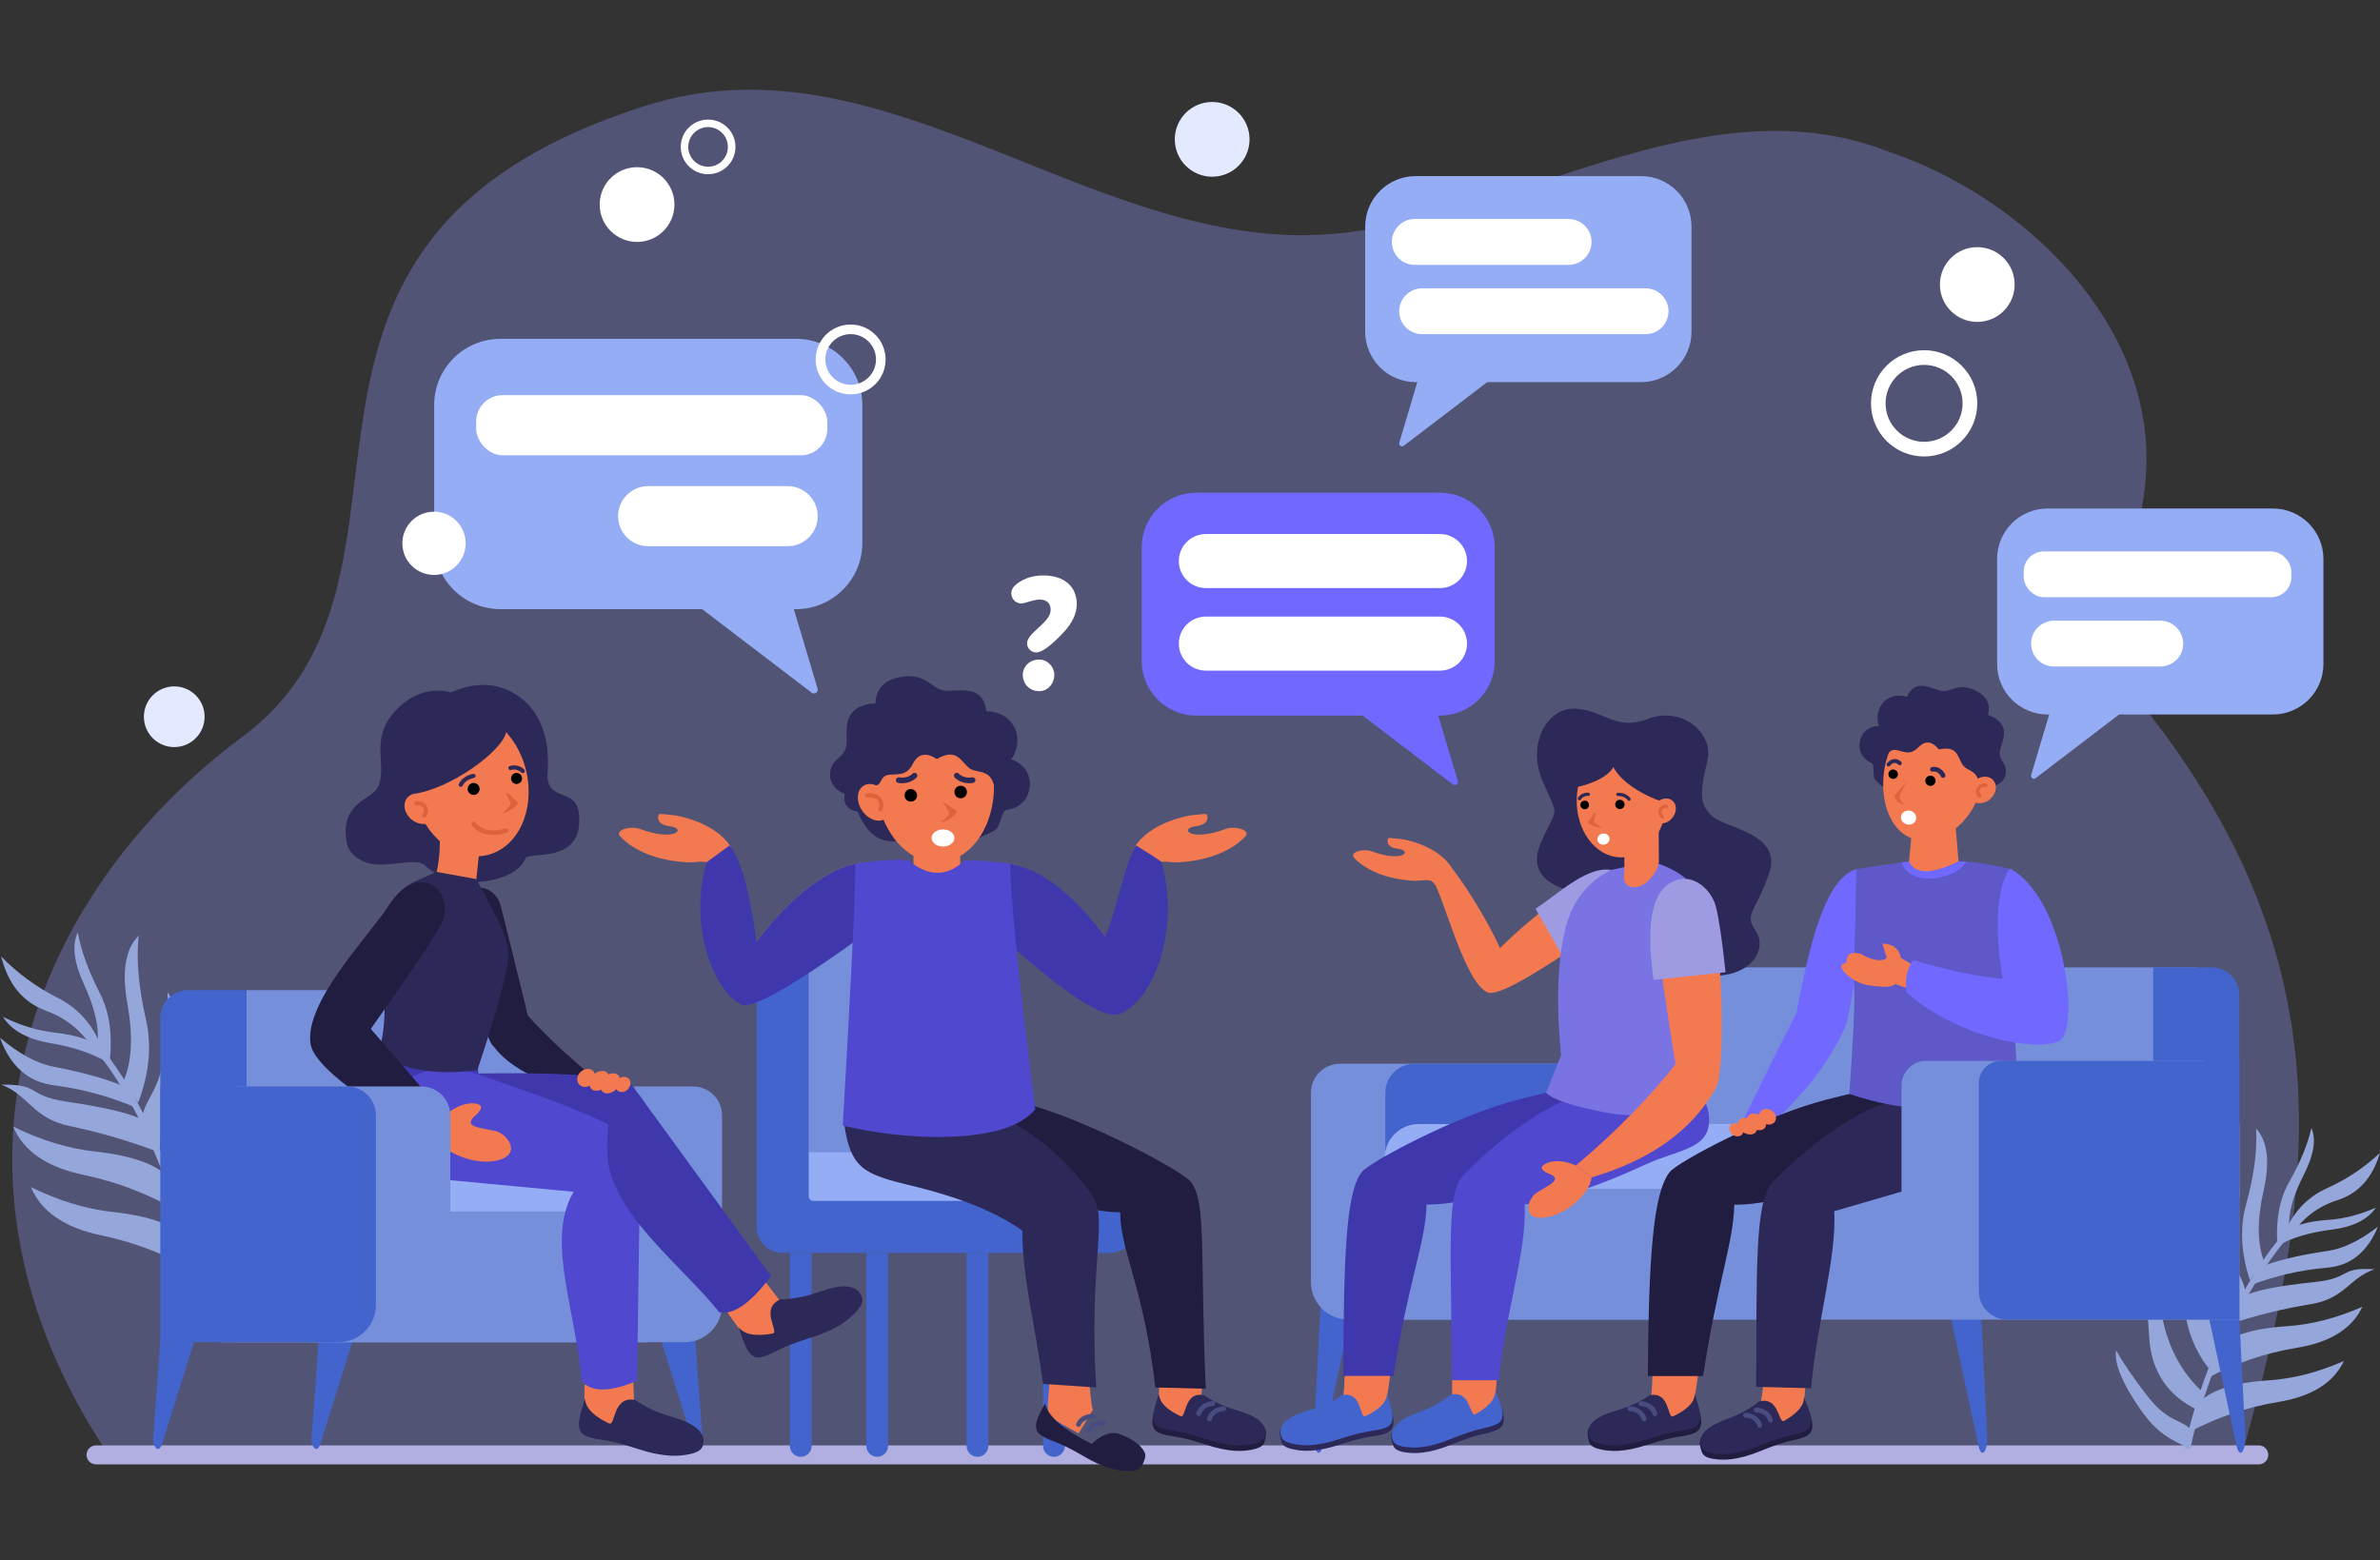 <svg version="1.2" xmlns="http://www.w3.org/2000/svg" viewBox="0 0 3050 2000" width="3050" height="2000">
	<rect x="0" y="0" width="3050" height="2000" fill="#333333" stroke="none"/>
	<title>5516-ai</title>
	<style>
		.s0 { fill: #515475 } 
		.s1 { fill: #b1aee1 } 
		.s2 { fill: #95a6db } 
		.s3 { fill: #4364cc } 
		.s4 { fill: #768fdb } 
		.s5 { fill: #95adf5 } 
		.s6 { fill: #f37a50 } 
		.s7 { fill: #2c2858 } 
		.s8 { fill: #3f38ad } 
		.s9 { fill: #5048ce } 
		.s10 { fill: #9f9be3 } 
		.s11 { fill: #7a73e4 } 
		.s12 { fill: #000000 } 
		.s13 { fill: #de623c } 
		.s14 { fill: #ffffff } 
		.s15 { fill: #7169ff } 
		.s16 { fill: #201d40 } 
		.s17 { fill: #494c7f } 
		.s18 { fill: #ffd0b7 } 
		.s19 { fill: #5e58c9 } 
		.s20 { fill: #e3eaff } 
	</style>
	<g id="Слой 1">
		<g id="&lt;Group&gt;">
			<path id="&lt;Path&gt;" class="s0" d="m138.5 1863.8c-238.2-356.9-102.2-715.7 172.1-919.4 279-207-35.9-635.3 519.2-809.6 287.2-90.1 539.8 155.8 821.3 166.4 252.2 9.6 513.2-207.2 769.3-106.8 171.3 57.8 342.5 220.1 329.7 414.2-6.6 100.2-65 218.9-4.5 295.1 255.3 321.4 228.9 602.6 128.9 955.6q0 0-2736 4.5z"/>
			<path id="&lt;Path&gt;" class="s1" d="m2894.7 1877h-2771.7c-6.7 0-12.1-5.5-12.1-12.2 0-6.7 5.4-12.1 12.1-12.1h2771.7c6.7 0 12.1 5.4 12.1 12.1 0 6.7-5.4 12.2-12.1 12.2z"/>
			<g id="&lt;Group&gt;">
				<path id="&lt;Path&gt;" class="s2" d="m2891.2 1446.5q22.1 24.1 9.7 79.4-12.7 56.3 0.4 90.4l-18 24.7q-17.3-52.4-4.9-97.2 15.4-56 12.8-97.3z"/>
				<path id="&lt;Path&gt;" class="s2" d="m2962.1 1445.8q9.7 22-10.1 60.7-20.2 39.4-18.5 67.2l-15.2 19.6q-2.6-46.8 15-77.7 21.9-38.7 28.8-69.8z"/>
				<path id="&lt;Path&gt;" class="s2" d="m2855.1 1579.1c2.8 45.2 19.3 55.6 22.4 76.6l-21.6 38.5c-0.2-30.6-17-52.8-17.6-102.6q-0.8-61.2 16.4-80.5-2.2 25.7 0.4 68z"/>
				<path id="&lt;Path&gt;" class="s2" d="m2750.1 1787.1c27.5 35.9 41.2 30.4 58 45.1l-4.7 25.3c-7-9.4-32.1-9.7-60.4-50.8q-34.8-50.2-31.3-75.9 12.6 22.5 38.4 56.3z"/>
				<path id="&lt;Path&gt;" class="s2" d="m2815.3 1558.9q-4.4 44.4-1.4 71.3c4.2 38.2 23.6 54.6 30.8 93.4l-14.6 29.8q-27.7-35.9-31-83.3-5.6-79.6 16.2-111.2z"/>
				<path id="&lt;Path&gt;" class="s2" d="m2748.8 1595c9.8 23.1 16.2 47.4 19 72.2q7.9 75.4 57.3 119.3l-9.4 20.6q-56.5-27.4-61.3-90.9-5-67.1-5.6-121.2z"/>
				<path id="&lt;Path&gt;" class="s2" d="m2877.2 1661.3q15.8-10.3 89.7-18.1c47.4-5 29.8-19.2 76.3-16.3-32.3 10.7-37.8 37.5-81.6 44.7-35.1 5.7-69.6 14.2-103.3 25.3z"/>
				<path id="&lt;Path&gt;" class="s2" d="m3027.4 1675q-19.8 42.2-84.5 52.7c-39.9 6.5-78.3 19.6-113.9 38.6l11.6-36.6q21.9-25.4 90.2-29.8 47-3.1 96.6-24.9z"/>
				<path id="&lt;Path&gt;" class="s2" d="m3003.7 1744.5q-19.8 42.1-84.5 52.6c-39.8 6.6-78.3 19.6-113.9 38.7l11.6-36.6q21.9-25.4 90.3-29.9 46.9-3 96.5-24.8z"/>
				<path id="&lt;Path&gt;" class="s2" d="m3044.8 1547.9q-15.9 23.2-57.1 28.3-41.7 5.1-69.6 20.9l8.6-14.7q13.9-16 57.1-18.8 29.7-2 61-15.7z"/>
				<path id="&lt;Path&gt;" class="s2" d="m2905.5 1620.8q30.6-10.6 77.6-17.4 29.7-4.4 64.2-31-20 48.7-65 52.5-51.5 4.4-99.2 22.8z"/>
				<path id="&lt;Path&gt;" class="s2" d="m2924.8 1588q16.4-47 58.2-65.4c24.7-11.2 47.3-26.3 67-44.9q-14.2 47.8-54.4 60.6-37.1 11.9-57.4 43z"/>
				<path id="&lt;Path&gt;" class="s2" d="m2807.1 1857.4l-7.2-1.2c7.4-44.5 52.5-194 132.8-282.2l5.4 5c-79.2 87-123.7 234.5-131 278.4z"/>
			</g>
			<g id="&lt;Group&gt;">
				<path id="&lt;Path&gt;" class="s2" d="m187.1 1307q11.4 49.8-10.1 106.6l-18.6-28.1q16-36.8 4.8-99.4-11-61.4 14.5-86.8-4.9 45.3 9.4 107.7z"/>
				<path id="&lt;Path&gt;" class="s2" d="m128.1 1273.3q17.9 34.8 12.7 86.2l-15.8-22.4q3.3-30.4-17.1-74.7-19.9-43.5-8.2-67.2 6.1 34.5 28.4 78.1z"/>
				<path id="&lt;Path&gt;" class="s2" d="m214.7 1272.1q18 22.1 14.2 89.3c-3.2 54.8-22.6 78.3-24.3 112l-22-43.4c4.5-22.9 23.1-33.6 28.3-83.1q4.9-46.4 3.8-74.8z"/>
				<path id="&lt;Path&gt;" class="s2" d="m361.3 1520.6q2.6 28.3-38 82c-33.2 43.7-60.7 42.9-68.9 52.8l-3.9-28c19.2-15.4 34-8.6 66-46.8q29.9-35.9 44.8-60z"/>
				<path id="&lt;Path&gt;" class="s2" d="m268.2 1449.6q-6 52-38.1 90.1l-14.6-33.5c9.7-42.3 31.8-59.4 38.3-101.2q4.6-29.5 2-78.5 22.3 35.9 12.4 123.1z"/>
				<path id="&lt;Path&gt;" class="s2" d="m315.1 1502.5q-8.4 69.6-71.8 96.9l-12.1-20.6q59.2-48.3 71.5-130.8c4.3-27.2 12.5-53.7 24.4-78.5q-3.3 59.4-12 133z"/>
				<path id="&lt;Path&gt;" class="s2" d="m201.8 1476.2c-36.5-13.8-74.1-24.8-112.3-32.8-47.8-10-52.7-39.7-87.7-53.1 51.3-0.9 31.3 13.9 83.1 21.7q80.9 12.1 97.8 24.1z"/>
				<path id="&lt;Path&gt;" class="s2" d="m121.9 1476q75 8.2 97.8 37.1l11 40.8c-38.2-22.6-79.9-38.8-123.4-47.9q-70.6-14.7-90.4-61.9 53.5 26.3 105 31.9z"/>
				<path id="&lt;Path&gt;" class="s2" d="m144.6 1553.5q74.9 8.2 97.7 37.2l11.1 40.8c-38.2-22.7-79.9-38.9-123.4-48q-70.7-14.7-90.4-61.9 53.5 26.3 105 31.9z"/>
				<path id="&lt;Path&gt;" class="s2" d="m70.2 1323.6q47.4 5.2 61.8 23.5l8.8 16.5q-29.9-18.7-75.5-26.4-45-7.5-61.5-33.8 33.9 16.6 66.4 20.2z"/>
				<path id="&lt;Path&gt;" class="s2" d="m176.9 1420.9q-51.5-22.5-108-29.8-49.3-6.4-68.9-60.9 36.7 31 69.1 37.2 51.3 9.8 84.4 22.9z"/>
				<path id="&lt;Path&gt;" class="s2" d="m119.5 1345.3q-20.9-35.2-61.1-50-43.5-16-56.9-69.3c20.8 21.4 45 39.1 71.6 52.6q45 22.2 60.8 74.7z"/>
				<path id="&lt;Path&gt;" class="s2" d="m119.7 1342.7l6.2-5.1c84.1 100.8 126.5 267.3 132.4 316.6l-8 0.9c-5.9-48.6-47.7-212.9-130.6-312.4z"/>
			</g>
			<g id="&lt;Group&gt;">
				<g id="&lt;Group&gt;">
					<path id="&lt;Path&gt;" class="s3" d="m1737.5 1655.6l-42.6 198.1c-1.1 5.3-3 8.4-5.1 8.4-3.7 0-6.6-10.5-6-22.2l9.3-184.3z"/>
					<path id="&lt;Path&gt;" class="s3" d="m2868.1 1655.6l9.2 184.3c0.6 11.7-2.2 22.2-6 22.2-2 0-3.9-3.1-5.1-8.4l-42.6-198.1z"/>
					<path id="&lt;Path&gt;" class="s3" d="m2537.4 1655.6l9.3 184.3c0.6 11.7-2.3 22.2-6 22.2-2.1 0-4-3.1-5.1-8.4l-42.7-198.1z"/>
					<path id="&lt;Path&gt;" class="s4" d="m2182.7 1691.3h-455c-26.3 0-47.7-21.4-47.7-47.8v-242.8c0-20.6 16.6-37.2 37.1-37.2h465.6z"/>
					<path id="&lt;Path&gt;" class="s3" d="m2278.1 1691.3h-455c-26.4 0-47.8-21.4-47.8-47.8v-242.8c0-20.6 16.7-37.2 37.2-37.2h465.6z"/>
					<path id="&lt;Path&gt;" class="s4" d="m2814.5 1446.4h-813.4v-170.8c0-19.7 16-35.6 35.7-35.6h777.7z"/>
					<path id="&lt;Path&gt;" class="s5" d="m2869.8 1534.6h-1095.3v-50.3c0-24 19.5-43.5 43.6-43.5h1051.7z"/>
					<path id="&lt;Path&gt;" class="s4" d="m1774.5 1523.7h1095.3v167.8h-1095.3z"/>
					<path id="&lt;Path&gt;" class="s3" d="m2869.7 1446.4h-110.4v-206.4h74.8c19.7 0 35.6 15.9 35.6 35.6z"/>
				</g>
				<g id="&lt;Group&gt;">
					<path id="&lt;Path&gt;" class="s6" d="m1773.1 1810.9l-35.4 11.5-16.9-31.1c1.5-1.2 2.4-22.7 2.8-39l58.7 4.1c-1.8 16.6-5.2 38.3-9.2 54.5z"/>
					<g id="&lt;Group&gt;">
						<g id="&lt;Group&gt;">
							<path id="&lt;Path&gt;" class="s7" d="m1780 1795.8c5.2 17.4 11.2 35.3-3.3 41.1-14.1 5.5-20.5 1.8-58.6 14.4-31.8 10.6-49.5 9.2-62.8 6-9-2.2-12.1-5.6-13.1-8.9-1.7-5.3-3.5-13.6-0.5-17.8q9.6-13.2 39.3-16.9 15.9 0.3 29.8 20.4 59.8-15.9 69.2-38.3z"/>
						</g>
						<g id="&lt;Group&gt;">
							<g id="&lt;Group&gt;">
								<path id="&lt;Path&gt;" class="s3" d="m1749.8 1815.2c26.3-12.4 27.6-24.3 27.6-28.8 5.3 17.4 13.5 37.6-1 43.4-14.1 5.5-20.5 1.8-58.6 14.4-31.8 10.6-49.5 9.2-62.8 6-9-2.2-12.1-5.6-13.1-8.9-6.9-22.2 26.4-31 38.8-34.7q22.3-6.7 38.9-18.4c26.6-5.2 22.4 30.7 30.2 27z"/>
							</g>
						</g>
					</g>
					<path id="&lt;Path&gt;" class="s6" d="m1913.7 1806.8l-34.5 14-19-29.9c1.3-1.3 0.7-22.8 0-39.1h58.8c-0.6 16.6-2.4 38.6-5.3 55z"/>
					<path id="&lt;Path&gt;" class="s8" d="m2055.1 1417.1c16.5 40.5-29.8 64.3-74.5 85q-90.5 42-152.5 41.9c-0.8 47.9-24.1 100.6-42.3 219.6h-64.5c1-150.8 2.8-235.8 24.4-261.9 10.5-12.6 121.4-72.4 200.9-92.5 75.8-19.1 95.4-24.3 108.5 7.9z"/>
					<path id="&lt;Path&gt;" class="s9" d="m2188.6 1421.8c10.9 51.8-34.4 49.8-79.1 70.5q-90.5 42-155.8 51.7c3.9 57.1-26.5 146.6-32.7 225.2h-60.8c0.9-150.9-8.2-234.7 13.4-260.8 10.5-12.6 94.6-95.1 161-106.5 77.1-13.2 146.9-14.2 154 19.9z"/>
					<g id="&lt;Group&gt;">
						<g id="&lt;Group&gt;">
							<g id="&lt;Group&gt;">
								<g id="&lt;Group&gt;">
									<path id="&lt;Path&gt;" class="s6" d="m1837.7 1131.1q16.8-17 5.8-34.3c9.2-2 57.8 71.6 78.8 118.5 36.6-36.9 101-86.7 118.4-89.6q23.5-6.3 32 22.1 7.5 25.4-21.9 43.4-125.8 88.8-144.4 80.9c-28.9-12.3-55.1-118-68.7-141z"/>
								</g>
							</g>
						</g>
						<g id="&lt;Group&gt;">
							<g id="&lt;Group&gt;">
								<g id="&lt;Group&gt;">
									<g id="&lt;Group&gt;">
										<path id="&lt;Path&gt;" class="s6" d="m1735.4 1099.6c-6.9-7.4 12.1-12.3 22.2-8.5 40.3 15.1 53.5-0.8 33.6-3.2-15.8-1.9-13.1-11.6-12.3-13.1 0.9-1.4 5.9-0.3 16.9 0.7 4.2 0.3 46.6 8.2 64 36.1l-1.2 12.3-20.3 9.8c-3.9-9.2-16.6-4.1-26.9-4.7-46.7-2.9-68.5-21.3-76-29.4z"/>
									</g>
								</g>
							</g>
						</g>
					</g>
					<path id="&lt;Path&gt;" class="s7" d="m2034.7 1146.5c-31.3-4.4-81.1-17.8-60.1-66.1 21-48.2 24.1-29.8 2.6-78.4-21.5-48.7 6.2-96.4 42.9-93.6 36.6 2.9 51.4 29 92.2 12.9 40.8-16 84.4 16.2 75.7 53.9-8.7 37.7-12 55.6 6.9 71.5 18.9 15.8 90.4 22.1 72 73.5-18.4 51.5-31.8 51.4-17.1 72.7 14.6 21.2-2.2 52.5-41.9 57.1-39.7 4.6-78-2.6-101.4-43.1q-23.5-40.4-71.8-60.4z"/>
					<path id="&lt;Path&gt;" class="s10" d="m1967.7 1164.7c26.5-16 70.4-61 103.8-47.7 33.4 13.3 22.1 53.7 6.1 70.4q-16 16.7-65.6 54.9z"/>
					<path id="&lt;Path&gt;" class="s11" d="m2057.8 1426q-63.2-12-76.5-25.3l19.2-48.1q-8-84.1 1.1-140.4c4.8-29.6 14.4-73 63.2-97.1l50.9-11.3c114.8 35.4 36.3 106.9 51.5 196.1 6.2 36.1 2.5 35.9 17.4 112.6q-63.6 25.4-126.8 13.5z"/>
					<path id="&lt;Path&gt;" class="s6" d="m2196.3 1184.8c12.2 45.1 13.5 194.5 3.1 207.9l-52.4-29.1q-24.2-155.5-27-181.5c-4.9-45 56.5-71.1 76.3 2.7z"/>
					<path id="&lt;Path&gt;" class="s10" d="m2119.1 1256c-4.9-34.3-11.4-99.9 17.4-121.5 28.8-21.5 56.4 4.7 62.3 27.1q5.9 22.3 12.5 84.6z"/>
					<path id="&lt;Path&gt;" class="s6" d="m2135.9 1027c-1.1 40.6-27.8 72.7-59.7 71.9-31.8-0.9-56.7-34.4-55.6-74.9 1-40.6 27.7-72.8 59.6-71.9 31.8 0.8 56.7 34.4 55.7 74.9z"/>
					<path id="&lt;Path&gt;" class="s6" d="m2125.9 1103.8q-1.2 13.2-14.2 25.7c-12.9 12.4-31.9 9.6-30.5-6.3q0.7-7.7 0.5-30.9l43.8-41.8z"/>
					<path id="&lt;Path&gt;" class="s7" d="m2081.5 943.4c54.6 10.8 65.7 62.1 70.5 90.3-30.9-6.2-70.7-24.9-84.5-50.4-8.5 15.8-39 24.9-53.5 26.7q24.7-75.1 67.5-66.6z"/>
					<path id="&lt;Path&gt;" class="s12" d="m2036.2 1033.2c-0.7 2.9-3.8 4.7-6.7 3.9-3-0.7-4.8-3.7-4-6.7 0.8-3 3.8-4.7 6.7-4 3 0.8 4.8 3.8 4 6.8z"/>
					<path id="&lt;Path&gt;" class="s12" d="m2081.7 1032.6c-0.8 3.2-4.1 5.1-7.3 4.3-3.2-0.8-5.2-4.1-4.3-7.3 0.8-3.2 4.1-5.1 7.3-4.3 3.2 0.8 5.1 4.1 4.3 7.3z"/>
					<g id="&lt;Group&gt;">
						<path id="&lt;Path&gt;" class="s7" d="m2087.1 1026.4c-0.4-0.1-0.8-0.4-1.1-0.8-4.3-5.7-12.5-5.3-12.6-5.3-1.1 0.1-2.1-0.8-2.2-1.9-0.1-1.2 0.8-2.2 2-2.2 0.4-0.1 10.5-0.7 16.1 6.9 0.7 0.9 0.5 2.2-0.4 2.9-0.5 0.4-1.2 0.5-1.8 0.4z"/>
					</g>
					<g id="&lt;Group&gt;">
						<path id="&lt;Path&gt;" class="s7" d="m2023.4 1025.7q-0.3 0-0.6-0.2c-1-0.7-1.2-2-0.6-2.9 4.9-7.5 13.1-6.6 13.5-6.5 1.1 0.1 1.9 1.2 1.8 2.3-0.2 1.1-1.2 2-2.3 1.8-0.3 0-6.1-0.6-9.5 4.7-0.5 0.7-1.4 1.1-2.3 0.8z"/>
					</g>
					<path id="&lt;Path&gt;" class="s13" d="m2044.7 1042.8c-0.6 3.1-1.5 6.9-2 8.7-0.2 0.9-0.1 1.7 0.5 2.4 1 1.3 3.4 3.6 8.3 6.3 0.5 0.4 0.2 1.2-0.4 1.1-4.5-0.9-11.9-2.8-15.1-6.4-0.7-0.8-0.7-2.2 0.1-3 2.5-2.4 4.4-6.1 6.8-9.8 0.5-0.9 2-0.3 1.8 0.7z"/>
					<path id="&lt;Path&gt;" class="s6" d="m2143.3 1026.3c5.9 5 5.8 15-0.4 22.3-6.1 7.3-16 9.1-21.9 4.1-6-5.1-5.8-15 0.3-22.3 6.2-7.3 16-9.1 22-4.1z"/>
					<g id="&lt;Group&gt;">
						<path id="&lt;Path&gt;" class="s13" d="m2129.6 1049q-0.4-0.1-0.8-0.4c-3.6-3.2-4.8-7.4-3.1-11.2 1.7-3.9 5.9-6.4 10-6 1.1 0.2 2 1.2 1.8 2.3-0.1 1.2-1.1 2-2.3 1.9-2.2-0.3-4.7 1.3-5.7 3.5-0.9 2.1-0.2 4.4 2 6.3 0.9 0.8 1 2.1 0.2 3-0.5 0.6-1.3 0.8-2.1 0.6z"/>
					</g>
					<path id="&lt;Path&gt;" class="s6" d="m2151 1359.4c15.1-4.8 50.1 28 48.9 33.4q-45 82.5-160.3 116.4l-20.1-15.2q77.6-65.4 131.5-134.6z"/>
					<path id="&lt;Path&gt;" class="s6" d="m2039.6 1509.2c-2.2 21.6-34.3 49.6-62.3 51.6-28.1 2-19.1-25-8.1-32 11.1-7 26.9-14 23-19.6-3.9-5.5-10.9-4-15.9-10.5-4.5-5.8 17.3-17.2 43.2-4.7q8.7 6.6 20.1 15.2z"/>
					<path id="&lt;Path&gt;" class="s14" d="m2062.5 1073.9c0.8 3.8-1.9 7.7-6.1 8.6-4.2 0.9-8.3-1.5-9.1-5.4-0.8-3.8 1.9-7.7 6.1-8.6 4.2-0.8 8.3 1.6 9.1 5.4z"/>
					<g id="&lt;Group&gt;">
						<g id="&lt;Group&gt;">
							<path id="&lt;Path&gt;" class="s7" d="m1919.5 1791.3c6.4 17 13.7 34.3-0.4 41.1-13.6 6.6-20.3 3.3-57.5 18.6-30.9 12.7-48.7 12.6-62.1 10.4-9.2-1.6-12.5-4.8-13.8-8-2-5.2-4.4-13.4-1.7-17.7q8.7-13.9 38-19.7 15.9-0.8 31.1 18.3 58.6-20.1 66.4-43z"/>
						</g>
						<g id="&lt;Group&gt;">
							<g id="&lt;Group&gt;">
								<path id="&lt;Path&gt;" class="s3" d="m1890.8 1812.7c25.3-14.2 25.7-26.2 25.5-30.7 6.4 17 16.1 36.6 2 43.3-13.6 6.6-20.3 3.3-57.5 18.6-30.9 12.8-48.7 12.7-62.1 10.4-9.2-1.5-12.5-4.8-13.7-8-8.5-21.6 24.1-32.7 36.3-37.3q21.7-8.3 37.5-21.1c26.1-7.1 24.4 29 32 24.8z"/>
							</g>
						</g>
					</g>
				</g>
				<g id="c 1 ">
					<path id="&lt;Path&gt;" class="s15" d="m2376.5 1261.9c-3.8 12.9-6.1 41.9-12.7 56.3q-28.9 63-91.2 120.2-20.3 15.5-44.8 9.9c26.3-54.2 46.7-95.6 74.1-149.4 17-88.3 37-172.8 77.1-184.9q-0.9 107.5-2.5 147.9z"/>
					<path id="&lt;Path&gt;" class="s6" d="m2167.5 1811.1l-35.4 11.5-16.9-31.1c1.5-1.2 2.4-22.7 2.7-39.1l58.8 4.2c-1.8 16.5-5.2 38.3-9.2 54.5z"/>
					<g id="&lt;Group&gt;">
						<g id="&lt;Group&gt;">
							<path id="&lt;Path&gt;" class="s16" d="m2174.4 1796c5.2 17.4 11.2 35.2-3.4 41-14 5.6-20.5 1.9-58.6 14.5-31.7 10.5-49.4 9.2-62.7 6-9-2.2-12.1-5.6-13.1-9-1.7-5.2-3.5-13.6-0.5-17.7q9.6-13.2 39.3-16.9 15.9 0.2 29.8 20.3 59.8-15.8 69.2-38.2z"/>
						</g>
						<g id="&lt;Group&gt;">
							<g id="&lt;Group&gt;">
								<path id="&lt;Path&gt;" class="s7" d="m2144.2 1815.4c26.3-12.4 27.6-24.3 27.6-28.8 5.2 17.4 13.5 37.6-1.1 43.3-14 5.6-20.4 1.9-58.5 14.5-31.8 10.6-49.5 9.2-62.8 6-9-2.2-12.1-5.6-13.1-8.9-7-22.2 26.4-31 38.8-34.7q22.3-6.7 38.9-18.4c26.6-5.3 22.4 30.7 30.2 27z"/>
							</g>
						</g>
						<g id="&lt;Group&gt;">
							<path id="&lt;Path&gt;" class="s17" d="m2120.9 1815.2c-1.3 0-2.5-0.8-3-2.1-3.4-10.9-14.9-10.9-15.3-10.9-1.7 0-3.1-1.3-3.1-3-0.1-1.7 1.3-3.1 3-3.1 5.6-0.1 17.4 2.9 21.3 15.1 0.5 1.6-0.4 3.3-2 3.8q-0.5 0.2-0.9 0.2z"/>
						</g>
						<g id="&lt;Group&gt;">
							<path id="&lt;Path&gt;" class="s17" d="m2107 1821.8c-1.3 0-2.5-0.8-2.9-2.1-3.5-10.8-14.9-10.8-15.4-10.8-1.7 0-3.1-1.4-3.1-3.1 0-1.7 1.3-3 3-3.1 5.7-0.1 17.4 3 21.3 15.1 0.6 1.6-0.3 3.4-1.9 3.9q-0.5 0.1-1 0.1z"/>
						</g>
					</g>
					<path id="&lt;Path&gt;" class="s6" d="m2309.2 1815.3l-34.6 14-19-29.9c1.4-1.3 5-24.2 4.2-40.5l54.7 1.3c-0.6 16.7-2.4 38.6-5.3 55.1z"/>
					<path id="&lt;Path&gt;" class="s16" d="m2449.5 1417.3c16.5 40.4-29.9 64.2-74.5 85q-90.5 42-152.5 41.9c-0.8 47.9-21.9 100.6-40 219.6h-70.8c1-150.8 6.7-235.9 28.4-261.9 10.5-12.6 121.3-72.4 200.9-92.5 75.8-19.1 95.3-24.3 108.5 7.9z"/>
					<path id="&lt;Path&gt;" class="s7" d="m2583.5 1400.8c5.7 5.7 2.8 33.4 0.1 45.4-7.8 35.4-23.2 44.7-75.6 60.2q-95.6 28.3-157.5 46.1c3.9 57.1-23.3 148.4-29.5 226.9l-70.5-1.8c0.9-150.8-1.7-234.7 19.9-260.7 10.5-12.6 94.6-95.1 161.1-106.5 62.8-10.7 126.7-35.1 152-9.6z"/>
					<g id="&lt;Group&gt;">
						<g id="&lt;Group&gt;">
							<path id="&lt;Path&gt;" class="s16" d="m2315 1799.7c6.4 17 13.6 34.4-0.5 41.2-13.6 6.5-20.3 3.3-57.4 18.6-30.9 12.7-48.7 12.6-62.2 10.3-9.1-1.5-12.4-4.7-13.7-8-2-5.1-4.4-13.3-1.7-17.6q8.7-13.9 38-19.7 15.9-0.8 31.1 18.3 58.6-20.1 66.4-43.1z"/>
						</g>
						<g id="&lt;Group&gt;">
							<g id="&lt;Group&gt;">
								<path id="&lt;Path&gt;" class="s7" d="m2286.3 1821.2c25.3-14.2 25.7-26.2 25.5-30.7 6.4 17 16 36.5 2 43.3-13.6 6.6-20.4 3.3-57.5 18.6-30.9 12.7-48.7 12.7-62.2 10.4-9.1-1.6-12.4-4.8-13.7-8-8.4-21.6 24.2-32.7 36.3-37.3q21.8-8.3 37.5-21.1c26.2-7.1 24.5 29 32.1 24.8z"/>
							</g>
						</g>
						<g id="&lt;Group&gt;">
							<path id="&lt;Path&gt;" class="s17" d="m2268.9 1823.4c-1.2 0-2.5-0.8-2.9-2.1-3.4-10.8-14.9-10.9-15.4-10.9-1.6 0.1-3-1.3-3.1-3 0-1.7 1.4-3.1 3.1-3.1 5.6-0.1 17.4 2.9 21.3 15.1 0.5 1.6-0.4 3.4-2 3.9q-0.5 0.1-1 0.1z"/>
						</g>
						<g id="&lt;Group&gt;">
							<path id="&lt;Path&gt;" class="s17" d="m2255.1 1830.1c-1.3 0-2.5-0.9-2.9-2.2-3.5-10.8-14.9-10.8-15.4-10.8-1.7 0-3.1-1.3-3.1-3 0-1.7 1.3-3.1 3-3.1 5.7-0.2 17.4 2.9 21.3 15.1 0.6 1.6-0.3 3.3-1.9 3.8q-0.5 0.2-1 0.2z"/>
						</g>
					</g>
					<g id="&lt;Group&gt;">
						<path id="v-2 2 " class="s6" d="m2505 1046.5l5.4 63.3-33.3 16.3-31.2-16.4 6.1-63.2 26.7-0.1z"/>
						<g id="&lt;Group&gt;">
							<g id="&lt;Group&gt;">
								<path id="&lt;Path&gt;" class="s7" d="m2424.9 1017.3c-7.8-5.1-15.3-10.9-21.8-17.8-4-4.3 0.1-19.2-5.2-21.8q-5-1.8-9.4-6.9c-7-7.9-7-20-2.4-28q7-11.9 21.9-12.4c-3.3-6.8-3.1-22.7 7.5-32q11.4-9.9 28.4-5.3c11.5-26.3 33.6-7.9 46.3-7.3 11.4 0.6 21.7-12.1 44.1 0.7q18.3 10.4 13.4 29.8c32.2 11.7 17.3 34.7 15.3 45.2-2.4 13.2 8.4 15.9 7.6 27.6-0.9 13.8-12.1 18.3-19.5 18.4q-1.8 14.9-16.8 13-21 26-43.5 16.3z"/>
								<path id="&lt;Path&gt;" class="s6" d="m2539.3 1005.8c-7.5 43.6-47 76.8-81.3 70.9-34.3-5.9-50.4-48.6-42.9-92.3 7.5-43.6 41.4-74.2 75.7-68.4 34.3 5.9 56 46.1 48.5 89.8z"/>
								<path id="&lt;Path&gt;" class="s12" d="m2431.7 994.7c-1.3 3.1-4.9 4.5-7.9 3.2-3.1-1.2-4.6-4.8-3.3-7.9 1.3-3.1 4.9-4.5 7.9-3.2 3.1 1.3 4.6 4.8 3.3 7.9z"/>
								<path id="&lt;Path&gt;" class="s12" d="m2479.9 1003.3c-1.4 3.4-5.3 4.9-8.6 3.5-3.3-1.4-4.9-5.2-3.5-8.5 1.4-3.4 5.2-4.9 8.6-3.6 3.3 1.4 4.9 5.3 3.5 8.6z"/>
								<path id="&lt;Path&gt;" class="s13" d="m2435.3 1017.9c-3 6.5 1.6 10.7 6.5 13.5q-12.2-1.7-14.1-11.4 8.3-9.8 15-17.8-4.4 9.1-7.4 15.7z"/>
								<g id="&lt;Group&gt;">
									<path id="&lt;Path&gt;" class="s7" d="m2487.4 995.3c-0.1-0.1-3.7-7.6-10.4-6.2-1.6 0.4-3.2-0.7-3.6-2.3-0.3-1.6 0.7-3.2 2.4-3.6 9-1.9 15.1 5.4 17 9.5 0.7 1.5 0.1 3.3-1.4 4q-0.3 0.2-0.7 0.3c-1.3 0.3-2.7-0.4-3.3-1.7z"/>
								</g>
								<g id="&lt;Group&gt;">
									<path id="&lt;Path&gt;" class="s7" d="m2432.8 980.1c0 0-2.1-2.2-4.9-2.2-1.9 0.1-3.9 1.3-5.8 3.6-0.8 1.1-2.4 1.3-3.5 0.4-1.1-0.9-1.2-2.5-0.4-3.5 2.9-3.6 6.1-5.4 9.6-5.5 5.1-0.1 8.6 3.6 8.7 3.8 1 1 0.9 2.6-0.1 3.6q-0.5 0.4-1.2 0.6c-0.8 0.1-1.8-0.1-2.4-0.8z"/>
								</g>
								<path id="&lt;Path&gt;" class="s7" d="m2412.1 931.6l80.3-38.3 68.9 65-27.1 55.5c5.8-27.6-13.3-23.7-19.5-34.1-6.3-10.5-6.4-24.1-30-19.1q-13.2-16.2-26.4-2.6c-10.2 10.5-18.4 5.5-27.5 3.5-10.7-2.3-11.2 8.6-17.5 6.4z"/>
								<g id="&lt;Group&gt;">
									<path id="&lt;Path&gt;" class="s6" d="m2554.4 1000.1c5.7 6.4 3.9 17.2-3.9 24.1-7.8 6.8-18.7 7.2-24.4 0.9-5.6-6.4-3.8-17.2 4-24.1 7.8-6.9 18.7-7.3 24.3-0.9z"/>
									<g id="&lt;Group&gt;">
										<path id="&lt;Path&gt;" class="s13" d="m2536.1 1022.5q-0.5-0.2-0.9-0.6c-3.4-4-3.9-8.7-1.5-12.6 2.5-3.9 7.4-6 11.7-4.8 1.2 0.3 2 1.5 1.7 2.7-0.4 1.3-1.6 2-2.8 1.7-2.4-0.7-5.4 0.6-6.8 2.8-1.3 2.2-0.9 4.7 1.2 7.2 0.8 1 0.7 2.4-0.2 3.2-0.7 0.6-1.6 0.7-2.4 0.4z"/>
									</g>
								</g>
								<path id="&lt;Path&gt;" class="s14" d="m2455.6 1049.7c-0.9 4.9-6 8.1-11.3 7.1-5.3-1-8.9-5.7-8.1-10.6 0.9-4.9 6-8 11.3-7.1 5.3 1 8.9 5.7 8.1 10.6z"/>
							</g>
						</g>
					</g>
					<g id="v 62 ">
						<path id="v-25 3 " class="s18" d="m2505.8 1279.8l-31.3 9.2-28.5-14-51.5-141.4c0 0.4 10.7-17.2 80-17.2 20.5-0.6 41 2.5 60.4 9q11.3 4.2-29.1 154.4z"/>
						<path id="&lt;Path&gt;" class="s19" d="m2586.8 1406.6q-56.5 14.5-109 14.8-52.4-0.3-107.9-19.2 7.1-96.3 6.4-133.3c-1.1-42.5 2.7-98.8 2.7-154.9q37.2-6 58.2-8.6c3.4-0.4 6.4-0.8 8.7-1q12 25.1 64 0c2.8-0.2 6.2-0.2 10 0q21.9 1.3 57.1 9.6c0 55.9 2.3 110.8 1.5 153.3q2.3 37.9 8.3 139.3z"/>
					</g>
					<g id="c 2 ">
						<path id="&lt;Path&gt;" class="s6" d="m2445.2 1267.1l-17-5.9q-3.6 6.2-33.7 1.7c-23.2-3.4-42.9-25.8-31.5-27.6 7.7-1.2-2.2-18.1 21-12.9q23.8 13.3 33.9 5.5-3.4-10.8-5.7-18.4 20.4 0.4 23.9 18.4l12.7 7.4z"/>
						<path id="c 3 " class="s15" d="m2574.6 1114.2l2.4-0.2c69.8 38.7 89.4 207.8 61.6 220.5-30.4 13.9-129.6-4.7-195.5-62.5q-3.2-23.6 8.3-41.4 72.4 21 114.9 23.9-15.6-99.9 8.3-140.3z"/>
					</g>
					<path id="c 4748 " class="s6" d="m2220.9 1454.9c-4.5-2.8-6.1-8.2-3.8-11.9 2-3.1 6.2-4.1 10-2.7 0.1-1.4 0.4-2.7 1.2-3.9 2-3.1 6.2-4.2 10.8-3.2q0.2-1.2 0.9-2.3c2.5-4 8.7-4.7 14.4-1.9 0.1-1.3 0.5-2.5 1.3-3.6 2.8-4.4 9.3-5.3 14.6-1.9 5.2 3.3 7.2 9.6 4.4 14-2.3 3.6-6.9 4.8-11.4 3.4 0.1 1.5-0.3 3-1.1 4.2-2 3.2-6.2 4.3-10.8 3.2q-0.2 1.2-0.9 2.3c-2.8 4.4-10.1 4.8-16.2 0.9q-0.2-0.1-0.3-0.2c-0.2 0.7-0.4 1.3-0.8 2-2.4 3.7-7.9 4.4-12.3 1.6z"/>
					<path id="&lt;Path&gt;" class="s15" d="m2519.9 1104.4c-3.7 6-8.8 10.6-16 14.3-11.5 5.7-27 8.2-36.6 7.4-7.6-0.6-16-3.7-21.4-7.9-5.7-4.6-8.2-10.4-8.7-12.8 3.4-0.4 6.9-1 9.2-1.2q11.5 25.3 63.5 0.2c2.8-0.2 6.2-0.2 10 0z"/>
				</g>
				<path id="&lt;Path&gt;" class="s4" d="m2811.8 1687.6h-334.3c-22.5 0-40.7-18.3-40.7-40.7v-255.4c0-17.5 14.1-31.7 31.6-31.7h352.5c17.4 0 31.6 14.2 31.6 31.7v255.4c0 22.4-18.2 40.7-40.7 40.7z"/>
				<path id="&lt;Path&gt;" class="s3" d="m2869.8 1691.5h-297.2c-20.3 0-36.7-16.4-36.7-36.7v-266.5c0-15.7 12.7-28.5 28.5-28.5h305.4z"/>
			</g>
			<g id="&lt;Group&gt;">
				<g id="с">
					<path id="с 8 " class="s3" d="m1336.7 1853.3v-247.3h27.9v247.3c0 7.7-6.3 14-14 14-7.7 0-13.9-6.3-13.9-14z"/>
					<path id="с 7 " class="s3" d="m1238.7 1853.3v-247.3h27.9v247.3c0 7.7-6.2 14-13.9 14-7.8 0-14-6.3-14-14z"/>
					<path id="с 6 " class="s3" d="m1110.2 1853.3v-247.3h27.9v247.3c0 7.7-6.3 14-14 14-7.7 0-13.9-6.3-13.9-14z"/>
					<path id="с 5 " class="s3" d="m1012.2 1853.3v-247.3h27.9v247.3c0 7.7-6.2 14-13.9 14-7.7 0-14-6.3-14-14z"/>
					<path id="с 3 " class="s4" d="m1003 1198.7h144.3v346h-144.3z"/>
					<path id="&lt;Path&gt;" class="s5" d="m1454.9 1577.5h-418.6v-100.4h360.2c32.3 0 58.4 26.1 58.4 58.4z"/>
					<path id="с 2 " class="s3" d="m1036.3 1232v301.2c0 3.4 2.8 6.1 6.1 6.1h379.6c18.4 0 33.3 14.9 33.3 33.3 0 18.4-14.9 33.4-33.3 33.4h-385.7-33.3c-18.4 0-33.3-15-33.3-33.4v-33.3-307.3c0-18.4 14.9-33.3 33.3-33.3 18.4 0 33.3 14.9 33.3 33.3z"/>
				</g>
				<g id="c 4 ">
					<path id="&lt;Path&gt;" class="s6" d="m1170.6 1093.1h59.9v38.6h-59.9z"/>
					<g id="&lt;Group&gt;">
						<g id="&lt;Group&gt;">
							<g id="&lt;Group&gt;">
								<g id="&lt;Group&gt;">
									<path id="&lt;Path&gt;" class="s6" d="m912 1095.9q10-7.1 23.2-12.4c13.7 21.3 21.6 98.5 34.3 123.3 56.9-75.4 106.8-96.3 126.5-99.6q34.2-8.9 43.8 23.3 8.5 28.7-24.8 49.1-142.4 100.5-163.4 91.6c-32.8-13.9-64-89.1-39.6-175.3z"/>
								</g>
							</g>
						</g>
						<g id="&lt;Group&gt;">
							<g id="&lt;Group&gt;">
								<g id="&lt;Group&gt;">
									<g id="&lt;Group&gt;">
										<path id="&lt;Path&gt;" class="s6" d="m794.8 1072.2c-7.7-8.4 13.8-14 25.2-9.7 45.6 17.1 60.6-0.8 38.1-3.5-18-2.2-14.9-13.2-14-14.8 1-1.7 6.7-0.4 19.1 0.7 4.8 0.4 53.6 9 73.3 40.6l-2.2 14.1-22.9 11.2c-4.5-10.4-18.9-4.7-30.5-5.4-52.9-3.2-77.5-24-86.1-33.2z"/>
									</g>
								</g>
							</g>
						</g>
						<g id="&lt;Group&gt;">
							<g id="&lt;Group&gt;">
								<g id="&lt;Group&gt;">
									<path id="&lt;Path&gt;" class="s8" d="m905.4 1105.3q10-7.1 29.8-21.8c21 28.9 28.9 87.8 34.3 123.3 56.9-75.4 106.8-96.3 126.5-99.6q34.2-8.9 43.8 23.3 8.5 28.7-24.6 62-143.5 104.2-164.5 95.3c-32.8-13.9-69.7-96.3-45.3-182.5z"/>
								</g>
							</g>
						</g>
					</g>
					<g id="&lt;Group&gt;">
						<g id="&lt;Group&gt;">
							<g id="&lt;Group&gt;">
								<g id="&lt;Group&gt;">
									<path id="&lt;Path&gt;" class="s6" d="m1439.2 1271.2q-21.1 8.9-163.4-91.6-33.3-20.4-24.8-49.1 9.6-32.2 43.7-23.3c19.8 3.3 69.6 24.2 126.6 99.6 12.7-24.8 20.6-102 34.3-123.3q13.1 5.3 23.2 12.4c24.4 86.2-6.8 161.4-39.6 175.3z"/>
								</g>
							</g>
						</g>
						<g id="&lt;Group&gt;">
							<g id="&lt;Group&gt;">
								<g id="&lt;Group&gt;">
									<g id="&lt;Group&gt;">
										<path id="&lt;Path&gt;" class="s6" d="m1509.9 1105.4c-11.7 0.7-26-5-30.5 5.4l-22.9-11.2-2.2-14.1c19.7-31.6 68.5-40.2 73.3-40.6 12.3-1.1 18.1-2.4 19-0.7 1 1.6 4 12.6-13.9 14.8-22.5 2.7-7.6 20.6 38.1 3.5 11.4-4.3 32.9 1.3 25.1 9.7-8.5 9.2-33.2 30-86 33.2z"/>
									</g>
								</g>
							</g>
						</g>
						<g id="&lt;Group&gt;">
							<g id="&lt;Group&gt;">
								<g id="&lt;Group&gt;">
									<path id="&lt;Path&gt;" class="s8" d="m1434.8 1299.6q-30.3 11.9-161-107.1-31.3-33.3-22.8-62 9.6-32.2 43.7-23.3c19.8 3.3 64.4 17.4 121.4 92.9 12.7-24.9 25.8-95.3 39.5-116.6q22.8 14 32.8 21.2c24.5 86.1-9.7 177.6-53.6 194.9z"/>
								</g>
							</g>
						</g>
					</g>
					<g id="&lt;Group&gt;">
						<path id="&lt;Path&gt;" class="s6" d="m1488.8 1751.4l53.1 1.9c0.3 16.3-4.2 44.9-2.7 46.1l-40.3 31.3-14.1-42.9q1.4-19.7 4-36.4z"/>
						<g id="&lt;Group&gt;">
							<g id="&lt;Group&gt;">
								<path id="&lt;Path&gt;" class="s16" d="m1551.8 1834.2q13.9-20.1 29.8-20.4 29.7 3.8 39.2 17c3.1 4.2 1.2 12.5-0.4 17.8-1.1 3.3-4.2 6.7-13.2 8.9-13.2 3.2-31 4.5-62.7-6.1-38.1-12.7-44.5-9-58.6-14.5-14.5-5.8-8.5-23.7-3.2-41.1q9.3 22.4 69.1 38.4z"/>
							</g>
							<g id="&lt;Group&gt;">
								<g id="&lt;Group&gt;">
									<path id="&lt;Path&gt;" class="s7" d="m1543 1788.3q16.6 11.7 38.9 18.4c12.4 3.8 45.7 12.7 38.8 34.8-1.1 3.3-4.2 6.7-13.2 8.9-13.2 3.2-31 4.5-62.7-6.1-38.1-12.7-44.5-8.9-58.6-14.5-14.5-5.8-6.2-26-1-43.4 0.1 4.5 1.4 16.5 27.6 28.8 7.8 3.7 3.7-32.2 30.2-26.9z"/>
								</g>
							</g>
							<g id="&lt;Group&gt;">
								<path id="&lt;Path&gt;" class="s17" d="m1535.2 1815c-1.6-0.6-2.5-2.3-2-3.9 4-12.2 15.7-15.2 21.4-15.1 1.7 0.1 3 1.4 3 3.1-0.1 1.7-1.5 3.1-3.1 3.1-0.5 0-11.9 0-15.4 10.8-0.5 1.3-1.7 2.1-3 2.1q-0.4 0-0.9-0.1z"/>
							</g>
							<g id="&lt;Group&gt;">
								<path id="&lt;Path&gt;" class="s17" d="m1549 1821.6c-1.6-0.5-2.5-2.2-2-3.8 4-12.2 15.7-15.2 21.4-15.1 1.7 0 3 1.4 3 3.1 0 1.7-1.4 3-3.1 3-0.5 0-11.9 0-15.4 10.8-0.4 1.3-1.6 2.2-2.9 2.2q-0.5 0-1-0.2z"/>
							</g>
						</g>
						<path id="&lt;Path&gt;" class="s16" d="m1320.5 1416.4c79 22 195.3 85.4 205.5 98.2 21 26.6 11.5 100.5 19.3 265.5l-64.7-1.7c-14.6-127.1-45.3-176.5-45-224.4q-62-1.4-151.4-45.6c-44.1-21.8-89.8-46.7-72.4-86.8 14-31.9 33.4-26.2 108.7-5.2z"/>
						<path id="&lt;Path&gt;" class="s6" d="m1344.5 1763.4l51-4.1c0 16.4 3.7 46.5 5.1 47.8l-18.4 30.3-38-21.5c-3.8-16.3 1.8-35.9 0.3-52.5z"/>
						<path id="&lt;Path&gt;" class="s7" d="m1236.2 1419c92.2 12.4 159.4 104.1 166.7 118.8 15 29.8-7.2 90.1 1.9 240.6l-68.1-4.5c-10.4-78-27.2-139-26.4-196.2q-48.4-35.6-145.4-58.7c-53.1-12.7-69-21.1-78.7-56-3.3-11.9-7.7-39.4-2.3-45.4 23.9-26.8 89.1-7 152.3 1.4z"/>
						<g id="&lt;Group&gt;">
							<g id="&lt;Group&gt;">
								<path id="&lt;Path&gt;" class="s16" d="m1398.9 1850.9q17.8-16.7 33.4-13.6 28.2 10 34.8 24.9c2.1 4.7-1.5 12.5-4.2 17.3-1.7 3-5.5 5.7-14.7 5.9-13.7 0.3-31.3-2.1-60.1-19.2-34.5-20.4-41.6-18.1-54.1-26.6-13-8.7-3.4-24.9 5.4-40.8q4.4 23.9 59.5 52.1z"/>
							</g>
							<g id="&lt;Group&gt;">
								<path id="&lt;Path&gt;" class="s17" d="m1380.7 1828.6c-1.6-0.7-2.2-2.6-1.4-4.1 5.6-11.5 17.6-12.8 23.2-11.9 1.7 0.3 2.8 1.9 2.5 3.5-0.2 1.7-1.8 2.8-3.5 2.6-0.4-0.1-11.7-1.7-16.7 8.5-0.6 1.2-1.9 1.9-3.2 1.7q-0.5-0.1-0.9-0.3z"/>
							</g>
							<g id="&lt;Group&gt;">
								<path id="&lt;Path&gt;" class="s17" d="m1393.4 1837.2c-1.5-0.8-2.2-2.6-1.4-4.1 5.6-11.5 17.7-12.9 23.3-11.9 1.6 0.2 2.7 1.8 2.5 3.5-0.3 1.6-1.9 2.8-3.5 2.5-0.5 0-11.8-1.7-16.8 8.5-0.6 1.3-1.9 1.9-3.2 1.7q-0.5 0-0.9-0.2z"/>
							</g>
						</g>
					</g>
					<g id="v 1 ">
						<path id="h-5 2 " class="s9" d="m1096 1107.2q48.2-7.4 68.6-4.2 37.6 31.5 71.6 0 22.9-0.8 58.5 4.2 0 62.8 32 314.7-29.4 35.5-126.2 35.5-58.6-0.3-120.5-14.6 16-273 16-335.6z"/>
					</g>
					<g id="&lt;Group&gt;">
						<path id="&lt;Path&gt;" class="s7" d="m1148.6 1078q-32.5 3.9-49.5-37.6-19.9-3.3-16.6-23.1c-9.4-2.9-22-13.1-17.9-31.1 3.4-15.3 18.4-14.6 20.3-32.4 1.5-14.4-8.8-49.5 37-52.2q1.1-26.7 28.6-33.1c33.8-7.8 42.1 12.5 56.9 16.1 16.5 4.1 52-11.1 56.6 27.1q23.5 0.6 34.4 17.7c10.1 16 4.1 36.4-2.6 43.9q18.8 6.5 23.2 24.4c2.9 12-1.8 27.5-13.7 35q-7.6 4.8-14.9 5.2c-7.7 1.3-8.2 22-15 26-10.9 6.4-22.7 10.9-34.8 14.5z"/>
						<path id="&lt;Path&gt;" class="s6" d="m1273.5 998.7c3.8 56-27 103.7-68.7 106.5-41.7 2.8-78.5-40.4-82.3-96.4-3.7-56.1 29.6-92.3 71.3-95.1 41.7-2.8 76 28.9 79.7 85z"/>
						<path id="&lt;Path&gt;" class="s12" d="m1167.7 1027.5c-4.4 0.3-8.3-3.1-8.5-7.5-0.3-4.4 3-8.3 7.4-8.6 4.5-0.3 8.3 3.1 8.6 7.5 0.3 4.5-3.1 8.3-7.5 8.6z"/>
						<path id="&lt;Path&gt;" class="s12" d="m1231.7 1023.2c-4.5 0.3-8.3-3-8.6-7.5-0.3-4.4 3.1-8.2 7.5-8.5 4.4-0.3 8.3 3 8.5 7.4 0.3 4.5-3 8.3-7.4 8.6z"/>
						<path id="&lt;Path&gt;" class="s13" d="m1207.6 1027.3c10.9 6.8 14.3 9.7 18.5 11.9-2.2 9.5-16.4 15-20.6 14.2q9.8-5.6 10.8-12.5z"/>
						<path id="&lt;Path&gt;" class="s6" d="m1136 1018c7.8 11.6 7.1 25.7-1.5 31.5-8.6 5.7-21.9 1-29.7-10.6-7.8-11.6-7.1-25.8 1.5-31.5 8.6-5.8 21.9-1.1 29.7 10.6z"/>
						<g id="&lt;Group&gt;">
							<path id="&lt;Path&gt;" class="s13" d="m1128.3 1040q-0.5 0-1-0.1c-1.3-0.5-2.1-2-1.6-3.3 1.6-4.5 1.4-8-0.6-10.4-2.9-3.7-9.4-4.5-14-4.1-1.4 0.2-2.7-0.9-2.8-2.3-0.2-1.4 0.8-2.7 2.3-2.8 6.2-0.6 14.3 0.6 18.6 6 2.1 2.7 4.1 7.5 1.4 15.3-0.4 1-1.3 1.6-2.3 1.7z"/>
						</g>
						<path id="&lt;Path&gt;" class="s7" d="m1096 968.8l89.3-74.8 101 49.1-11 72.3c-3.2-33.2-23.4-22.1-34.1-31.6-10.9-9.7-15.9-25-40.7-10.9q-20.7-13.6-30.8 6.4c-7.8 15.4-18.9 12.7-29.8 13.7-12.9 1.2-9.6 13.7-17.5 13.5z"/>
						<g id="&lt;Group&gt;">
							<path id="&lt;Path&gt;" class="s7" d="m1241.7 1003.9c-11.7 0-18-7.1-18.3-7.4-1.3-1.5-1.1-3.8 0.3-5.1 1.5-1.2 3.8-1.1 5.1 0.4 0.3 0.3 6.1 6.5 17 4.6 2-0.3 3.8 1 4.2 2.9 0.3 2-1 3.8-2.9 4.2q-2.9 0.5-5.4 0.4z"/>
						</g>
						<g id="&lt;Group&gt;">
							<path id="&lt;Path&gt;" class="s7" d="m1151 1003.5c-1.9-0.4-3.2-2.2-2.9-4.2 0.4-1.9 2.2-3.2 4.2-2.9 10.9 1.9 16.7-4.3 17-4.6 1.3-1.5 3.6-1.6 5.1-0.4 1.5 1.3 1.6 3.6 0.3 5.1-0.3 0.3-6.6 7.4-18.3 7.4q-2.5 0.1-5.4-0.4z"/>
						</g>
						<ellipse id="&lt;Path&gt;" class="s14" cx="1208.5" cy="1074.1" rx="14.6" ry="11"/>
					</g>
				</g>
			</g>
			<g id="&lt;Group&gt;">
				<g id="&lt;Group&gt;">
					<path id="&lt;Path&gt;" class="s3" d="m890.9 1715.4l9.2 126.5c0.6 8-2.2 15.3-6 15.3-2 0-3.9-2.2-5.1-5.8l-42.6-136z"/>
					<path id="&lt;Path&gt;" class="s3" d="m453 1715.4l-42.6 136c-1.2 3.6-3 5.8-5.1 5.8-3.7 0-6.6-7.3-6-15.3l9.3-126.5z"/>
					<path id="&lt;Path&gt;" class="s3" d="m250.2 1715.4l-42.7 136c-1.1 3.6-3 5.8-5 5.8-3.8 0-6.7-7.3-6.1-15.3l9.3-126.5z"/>
					<path id="&lt;Path&gt;" class="s4" d="m494.6 1392.6h393.5c20.5 0 37.2 16.6 37.2 37.2v242.8c0 26.4-21.4 47.8-47.8 47.8h-382.9z"/>
					<path id="&lt;Path&gt;" class="s3" d="m399.2 1392.6h393.5c20.5 0 37.2 16.6 37.2 37.2v242.8c0 26.4-21.4 47.8-47.8 47.8h-382.9z"/>
					<path id="&lt;Path&gt;" class="s4" d="m315.9 1269.1h323.5c20.3 0 36.8 16.4 36.8 36.7v169.7h-360.3z"/>
					<path id="&lt;Path&gt;" class="s5" d="m281.7 1469.9h505.5c24 0 43.5 19.5 43.5 43.6v50.2h-549z"/>
					<path id="&lt;Path&gt;" class="s4" d="m281.7 1552.8h549v167.8h-549z"/>
					<path id="&lt;Path&gt;" class="s3" d="m205.4 1304.7c0-19.7 16-35.6 35.7-35.6h74.8v206.4h-110.5z"/>
				</g>
				<g id="&lt;Group&gt;">
					<path id="&lt;Path&gt;" class="s6" d="m975.3 1635.6l25.7 33.7q9.9 35.9-12.5 47.1-22.3 11.2-41-12.7l-21-29.3z"/>
					<g id="&lt;Group&gt;">
						<g id="&lt;Group&gt;">
							<g id="&lt;Group&gt;">
								<path id="&lt;Path&gt;" class="s7" d="m1000.1 1665.4q22.5-0.2 47-8.5c13.7-4.7 49.5-18.3 57.6 6.2 1.1 3.7 0.6 8.8-6.1 16.6-10 11.5-25.1 24.2-60.6 35.2-42.7 13.2-46.1 20.7-62.4 24.7-16.8 4.2-22.4-19.3-29-38.4 3 4 11.9 13.9 43.6 8.1 9.5-1.7-17.6-31.4 9.9-43.9z"/>
							</g>
						</g>
					</g>
					<path id="&lt;Path&gt;" class="s6" d="m811.6 1766.9l0.9 31.3q-12.8 34.9-37.5 31-24.6-3.8-26-34.1v-19.9z"/>
					<g id="&lt;Group&gt;">
						<path id="&lt;Path&gt;" class="s16" d="m780.8 1396.4l-16.4 10.7q-100.9-23.7-131.9-66c-1.3-4 32.4-41.7 44.1-39q44.9 49.2 104.2 94.3z"/>
						<path id="&lt;Path&gt;" class="s16" d="m641.6 1160.8q5 19 35 141.3l-44.1 39c-10.9-6.6-40.2-123.1-43.7-158-5.9-57 44.1-55.1 52.8-22.3z"/>
					</g>
					<path id="&lt;Path&gt;" class="s7" d="m741.9 1042.5c7.3 66.9-65.1 47.9-68.6 57.8-11.3 31.6-91.8 44.2-128.1 9.5-11.1-10.5-36.4 0-63.6-1.8-15.5-1-33.7-11.2-36.9-26.4-10.8-52.7 31.1-56 39.3-72.2 13.9-27.3-11.8-60.3 22.2-97.7 34-37.5 71.5-24.1 71.5-24.1q44.4-19.6 79.8 0.4c34.9 19.6 47.5 58.3 44.3 102.1-2.9 39.1 36.5 18.5 40.1 52.4z"/>
					<path id="&lt;Path&gt;" class="s6" d="m615.7 1077.1q-4.7 43-6.2 58.9l-58 1.7q17.7-27.4 9.7-105.6z"/>
					<g id="&lt;Group&gt;">
						<path id="&lt;Path&gt;" class="s6" d="m580.8 913.7c39.5-9.4 81.3 23.7 93.4 74 12 50.4-10.2 98.8-49.8 108.3-39.5 9.5-81.3-23.7-93.4-74-12-50.3 10.3-98.8 49.8-108.3z"/>
						<path id="&lt;Path&gt;" class="s12" d="m658.8 991.5c3.5-1.8 7.8-0.3 9.5 3.2 1.8 3.4 0.3 7.7-3.2 9.4-3.4 1.8-7.7 0.4-9.4-3.1-1.8-3.5-0.4-7.8 3.1-9.5z"/>
						<path id="&lt;Path&gt;" class="s12" d="m603.6 1004.4c3.8-1.9 8.4-0.4 10.2 3.4 1.9 3.8 0.4 8.4-3.4 10.3-3.8 1.9-8.4 0.3-10.3-3.4-1.8-3.8-0.3-8.4 3.5-10.3z"/>
						<g id="&lt;Group&gt;">
							<path id="&lt;Path&gt;" class="s7" d="m589.4 1008.3c-1.4-0.6-1.9-2.1-1.3-3.5 5-10.9 17.8-12.8 18.4-12.9 1.4-0.2 2.7 0.8 3 2.2 0.2 1.5-0.8 2.8-2.3 3.1-0.1 0-10.5 1.6-14.3 9.9-0.3 0.5-0.7 1-1.2 1.2-0.7 0.4-1.6 0.4-2.3 0z"/>
						</g>
						<g id="&lt;Group&gt;">
							<path id="&lt;Path&gt;" class="s7" d="m668 990.2c-5.7-5.6-12.7-3.4-13.1-3.3-1.3 0.5-2.8-0.2-3.3-1.6-0.5-1.4 0.2-2.9 1.6-3.4 0.4-0.2 10.5-3.5 18.6 4.5 1 1.1 1 2.8 0 3.8q-0.3 0.3-0.7 0.5c-1 0.5-2.2 0.3-3.1-0.5z"/>
						</g>
						<path id="&lt;Path&gt;" class="s13" d="m651.1 1016.3c3.9 4 7.3 8.1 11 10.5 1.3 0.8 1.7 2.4 0.9 3.7-3 5.3-11.7 9.7-17.1 11.9-0.7 0.4-1.4-0.6-0.7-1.2 5.4-4.7 7.7-8.2 8.7-10.2 0.5-0.9 0.4-2 0-3-1.2-2.2-3.4-6.6-4.9-10.3-0.5-1.3 1.2-2.4 2.1-1.4z"/>
						<path id="&lt;Path&gt;" class="s6" d="m550.1 1022.3c9.6 7.5 12.4 19.9 6.3 27.8-6.1 7.9-18.9 8.2-28.5 0.7-9.6-7.5-12.4-19.9-6.3-27.8 6.1-7.8 18.8-8.1 28.5-0.7z"/>
						<g id="&lt;Group&gt;">
							<path id="&lt;Path&gt;" class="s13" d="m541.8 1047.6c-1.2-0.9-1.4-2.6-0.5-3.8 2.3-3 2.6-6 0.8-8.4-1.8-2.5-5.3-3.8-8-2.9-1.4 0.5-2.9-0.3-3.4-1.7-0.5-1.4 0.3-2.9 1.7-3.3 5-1.7 10.9 0.4 14.1 4.8 3.1 4.3 2.7 9.8-1 14.7q-0.4 0.5-0.9 0.8c-0.9 0.5-2 0.4-2.8-0.2z"/>
						</g>
						<g id="&lt;Group&gt;">
							<path id="&lt;Path&gt;" class="s13" d="m632.2 1070.3c-19.2 0-27.3-11.9-27.7-12.6-0.9-1.3-0.5-3.1 0.9-4 1.3-0.9 3.2-0.5 4 0.8 0.5 0.7 11 15.8 38.4 7.4 1.6-0.5 3.2 0.4 3.7 1.9 0.5 1.6-0.4 3.2-2 3.7-6.5 2-12.3 2.8-17.3 2.8z"/>
						</g>
					</g>
					<path id="&lt;Path&gt;" class="s7" d="m563.5 907.7c27.4-13.7 76.1 1.2 85.2 30.8-5.4 24.7-71.5 72.7-118.6 79.1-20-37.3 5.9-96.2 33.4-109.9z"/>
					<path id="&lt;Path&gt;" class="s8" d="m584.2 1376.5q220-4.9 228.9 18.8 8.9 23.7-2.9 83.5l-239.4 10.2z"/>
					<path id="&lt;Path&gt;" class="s8" d="m610.3 1354.9q18.2 97.8-65.8 145.6c-44.6 0.7-71-31.8-73.5-69.1-2.4-36.2 22.9-80.8 29.3-95.8q66 2.1 110 19.3z"/>
					<path id="&lt;Path&gt;" class="s9" d="m607.7 1375.6q212.5 70.9 212.9 96.9 0.5 25.9-71.9 56.4l-210.9-19.9c-96.2-15.1-54.7-169.8 69.9-133.4z"/>
					<path id="&lt;Path&gt;" class="s9" d="m820.6 1472.5l-4.2 297.4q-52.6 22.2-71.1 0.2c-8.7-101-50.1-190.4-3.9-251.9q62-82.5 79.2-45.7z"/>
					<path id="&lt;Path&gt;" class="s8" d="m812.6 1394.6l175.5 241q-39.2 52.4-66.5 46.3c-47.2-59.7-142.7-129.8-143.3-204.9q-0.8-100.6 34.3-82.4z"/>
					<path id="&lt;Path&gt;" class="s6" d="m638.7 1487.1c-30.3 8.3-74.3-11.5-85.5-33.3l-2.9-2.2 16.5-23.1 2.2 2.6c22.8-22.5 50-18.5 47.5-10.8-3 8.8-11 9.9-13.1 17.3-2.1 7.4 17.4 8.9 31.8 12.2 14.4 3.4 34.2 28.9 3.5 37.3z"/>
					<path id="&lt;Path&gt;" class="s7" d="m559.1 1117.5l51.3 9.3c19.6 36.7 41.2 73.3 41.2 95.4q0.1 29-39.8 149.4c-52.5 6.9-95.2 0.3-127.6-20.8 25.3-71.5-17.9-159.9 29-208.2 11.7-12 30.4-17.4 45.9-25.1z"/>
					<path id="&lt;Path&gt;" class="s6" d="m791 1397.7c-0.6-0.7-1.1-1.1-1.2-1.9q-0.4 0.1-0.3 0.5c-5.7 5.7-13.8 6.9-17.6 2.6q-0.9-1.1-1.7-2.2c-4.6 2.2-9.7 1.9-12.4-1-1-1-1.8-2.6-2.1-4.2-4.5 2.6-9.6 2.3-13.2-1.2-4.2-4.2-3.5-11.5 1.4-16.2 5-4.8 12-5.3 16.1-1.5 1.1 1.1 1.7 2.2 2 3.8 5.5-4.4 12.5-4.9 16.2-1.4q0.8 1.1 1.6 2.2c4.7-2.2 9.8-1.9 12.4 0.9 1.1 1.1 1.8 2.6 2 3.8 3.8-2.4 8.9-2.1 11.5 0.7 3.6 3.5 2.7 9.6-1.1 13.7-3.8 4.1-10.1 4.5-13.6 1.4z"/>
					<path id="&lt;Path&gt;" class="s16" d="m566.5 1182q-10 22.4-91.3 136.8l92.9 107.7-21.1 31.4q-143.8-82.5-149.1-120.3c-7.6-54.1 75.1-137.7 99.8-176.3 38.9-60.6 86.2-18.6 68.8 20.7z"/>
					<g id="&lt;Group&gt;">
						<g id="&lt;Group&gt;">
							<g id="&lt;Group&gt;">
								<path id="&lt;Path&gt;" class="s7" d="m814.1 1794.5q18.4 13 43.2 20.4c13.8 4.2 50.9 14 43.2 38.6-1.2 3.6-4.6 7.5-14.6 9.9-14.8 3.6-34.5 5.1-69.8-6.6-42.3-14.1-49.5-9.9-65.1-16.1-16.1-6.5-7-28.9-1.2-48.2 0.1 5 1.5 18.3 30.7 32 8.7 4.1 4-35.8 33.6-30z"/>
							</g>
						</g>
					</g>
				</g>
				<path id="&lt;Path&gt;" class="s4" d="m300.8 1392.6h239.2c20.5 0 37.1 16.6 37.1 37.2v242.8c0 26.4-21.3 47.8-47.7 47.8h-228.6z"/>
				<path id="&lt;Path&gt;" class="s3" d="m205.4 1392.6h239.2c20.5 0 37.2 16.6 37.2 37.2v242.8c0 26.4-21.4 47.8-47.8 47.8h-228.6z"/>
			</g>
			<g id="&lt;Group&gt;">
				<path id="&lt;Path&gt;" class="s15" d="m1533.1 631.5h312.3c38.7 0 70.1 31.4 70.1 70v145.7c0 38.6-31.4 70-70.1 70h-2.3l25.1 84c1.1 3.6-3.2 6.6-6.2 4.3l-115.8-88.3h-213.1c-38.7 0-70-31.4-70-70v-145.7c0-38.6 31.3-70 70-70z"/>
				<path id="&lt;Path&gt;" class="s14" d="m1845.3 753.8h-299.9c-19.2 0-34.7-15.5-34.7-34.7 0-19.1 15.5-34.6 34.7-34.6h299.9c19.1 0 34.7 15.5 34.7 34.6 0 19.2-15.6 34.7-34.7 34.7z"/>
				<path id="&lt;Path&gt;" class="s14" d="m1845.3 859.6h-299.9c-19.2 0-34.7-15.5-34.7-34.6 0-19.2 15.5-34.7 34.7-34.7h299.9c19.1 0 34.7 15.5 34.7 34.7 0 19.1-15.6 34.6-34.7 34.6z"/>
			</g>
			<g id="&lt;Group&gt;">
				<path id="&lt;Path&gt;" class="s5" d="m2977.5 716.5v134.6c0 35.7-29 64.7-64.8 64.7h-197l-107 81.6c-2.8 2.2-6.8-0.5-5.8-4l23.2-77.6h-2.1c-35.8 0-64.7-29-64.7-64.7v-134.6c0-35.8 28.9-64.7 64.7-64.7h288.7c35.8 0 64.8 28.9 64.8 64.7z"/>
				<rect id="&lt;Path&gt;" class="s14" x="2593.4" y="706.8" width="343" height="58.7" rx="25.8"></rect>
				<path id="&lt;Path&gt;" class="s14" d="m2768.4 854.3h-136.2c-16.2 0-29.3-13.1-29.3-29.3 0-16.2 13.1-29.4 29.3-29.4h136.2c16.2 0 29.4 13.2 29.4 29.4 0 16.2-13.2 29.3-29.4 29.3z"/>
			</g>
			<g id="&lt;Group&gt;">
				<path id="&lt;Path&gt;" class="s5" d="m2167.7 290.4v134.7c0 35.7-29 64.7-64.7 64.7h-197.1l-107 81.6c-2.8 2.2-6.8-0.6-5.7-4l23.1-77.6h-2.1c-35.7 0-64.7-29-64.7-64.7v-134.7c0-35.7 29-64.7 64.7-64.7h288.8c35.7 0 64.7 29 64.7 64.7z"/>
				<path id="&lt;Path&gt;" class="s14" d="m2010.2 339.5h-197.2c-16.2 0-29.3-13.2-29.3-29.4 0-16.2 13.1-29.4 29.3-29.4h197.2c16.2 0 29.4 13.2 29.4 29.4 0 16.2-13.2 29.4-29.4 29.4z"/>
				<path id="&lt;Path&gt;" class="s14" d="m2108.9 428.3h-286.4c-16.3 0-29.4-13.1-29.4-29.4 0-16.2 13.1-29.3 29.4-29.3h286.4c16.2 0 29.3 13.1 29.3 29.3 0 16.3-13.1 29.4-29.3 29.4z"/>
			</g>
			<g id="&lt;Group&gt;">
				<path id="&lt;Path&gt;" class="s5" d="m641.3 434.3h378.9c46.8 0 84.9 38 84.9 84.9v176.7c0 46.8-38.1 84.9-84.9 84.9h-2.9l30.4 101.8c1.4 4.5-3.8 8.1-7.5 5.3l-140.4-107.1h-258.5c-46.9 0-84.9-38.1-84.9-84.9v-176.7c0-46.9 38-84.9 84.9-84.9z"/>
				<rect id="&lt;Path&gt;" class="s14" x="610.2" y="506.5" width="450" height="77.1" rx="33.9"></rect>
				<path id="&lt;Path&gt;" class="s14" d="m792.1 661.6c0-21.3 17.3-38.5 38.6-38.5h178.6c21.3 0 38.6 17.2 38.6 38.5 0 21.3-17.3 38.5-38.6 38.5h-178.6c-21.3 0-38.6-17.2-38.6-38.5z"/>
			</g>
			<g id="&lt;Group&gt;">
				<path id="&lt;Compound Path&gt;" class="s14" d="m1303.4 748.1q14-10.5 33.5-10.5c28.1 0 43 15.2 43 36.7 0 12.4-6 25-18.2 37.6-15.5 16.3-26.7 24.4-33.7 24.4-6.8 0-11.8-5.4-11.8-11.8 0-5.8 5.4-11.6 14.7-20 0.6-0.6 1.2-1.3 1.7-1.5 10.5-9.7 13.8-15 13.8-21.7 0-8.2-5.6-12.8-13.6-12.8-3.8 0-8.1 0.9-13.3 2.5q-7.7 2.5-11.1 2.5c-5.8 0-12.4-5-12.4-13.2 0-4.4 2.5-8.5 7.4-12.2zm28.3 137.8c-12.6 0-21-9.5-21-21.1 0-9.9 8.4-19.4 21-19.4 11 0 19.4 9.5 19.4 19.4 0 11.4-8 21.1-19.4 21.1z"/>
			</g>
			<g id="&lt;Group&gt;">
				<path id="&lt;Compound Path&gt;" fill-rule="evenodd" class="s14" d="m2465.8 585.1c-37.7 0-68.1-30.4-68.1-68.1 0-37.7 30.4-68.1 68.1-68.1 37.6 0 68.1 30.4 68.1 68.1 0 37.7-30.5 68.1-68.1 68.1zm49.3-68.1c0-27.3-22.1-49.3-49.3-49.3-27.3 0-49.4 22-49.4 49.3 0 27.3 22.1 49.3 49.4 49.3 27.2 0 49.3-22 49.3-49.3z"/>
			</g>
			<g id="&lt;Group&gt;">
				<path id="&lt;Compound Path&gt;" fill-rule="evenodd" class="s14" d="m1090.1 505.5c-24.8 0-44.8-20-44.8-44.7 0-24.8 20-44.8 44.8-44.8 24.8 0 44.8 20 44.8 44.8 0 24.7-20 44.7-44.8 44.7zm32.5-44.7c0-18-14.5-32.5-32.5-32.5-17.9 0-32.4 14.5-32.4 32.5 0 17.9 14.5 32.4 32.4 32.4 18 0 32.5-14.5 32.5-32.4z"/>
			</g>
			<g id="&lt;Group&gt;">
				<path id="&lt;Compound Path&gt;" fill-rule="evenodd" class="s14" d="m907.4 223.3c-19.3 0-35-15.6-35-35 0-19.4 15.7-35 35-35 19.4 0 35.1 15.6 35.1 35 0 19.4-15.7 35-35.1 35zm25.4-35c0-14-11.3-25.4-25.4-25.4-14 0-25.4 11.4-25.4 25.4 0 14 11.4 25.4 25.4 25.4 14.1 0 25.4-11.4 25.4-25.4z"/>
			</g>
			<circle id="&lt;Path&gt;" class="s20" cx="1553.4" cy="178.6" r="47.9"/>
			<circle id="&lt;Path&gt;" class="s14" cx="2533.9" cy="364.7" r="47.9"/>
			<circle id="&lt;Path&gt;" class="s14" cx="816.4" cy="262.2" r="47.9"/>
			<path id="&lt;Path&gt;" class="s14" d="m584.9 725.1c-15.8 15.8-41.5 15.8-57.4 0-15.8-15.8-15.8-41.5 0-57.4 15.9-15.8 41.6-15.8 57.4 0 15.8 15.9 15.8 41.6 0 57.4z"/>
			<circle id="&lt;Path&gt;" class="s20" cx="223.3" cy="918.7" r="38.9"/>
		</g>
	</g>
</svg>
